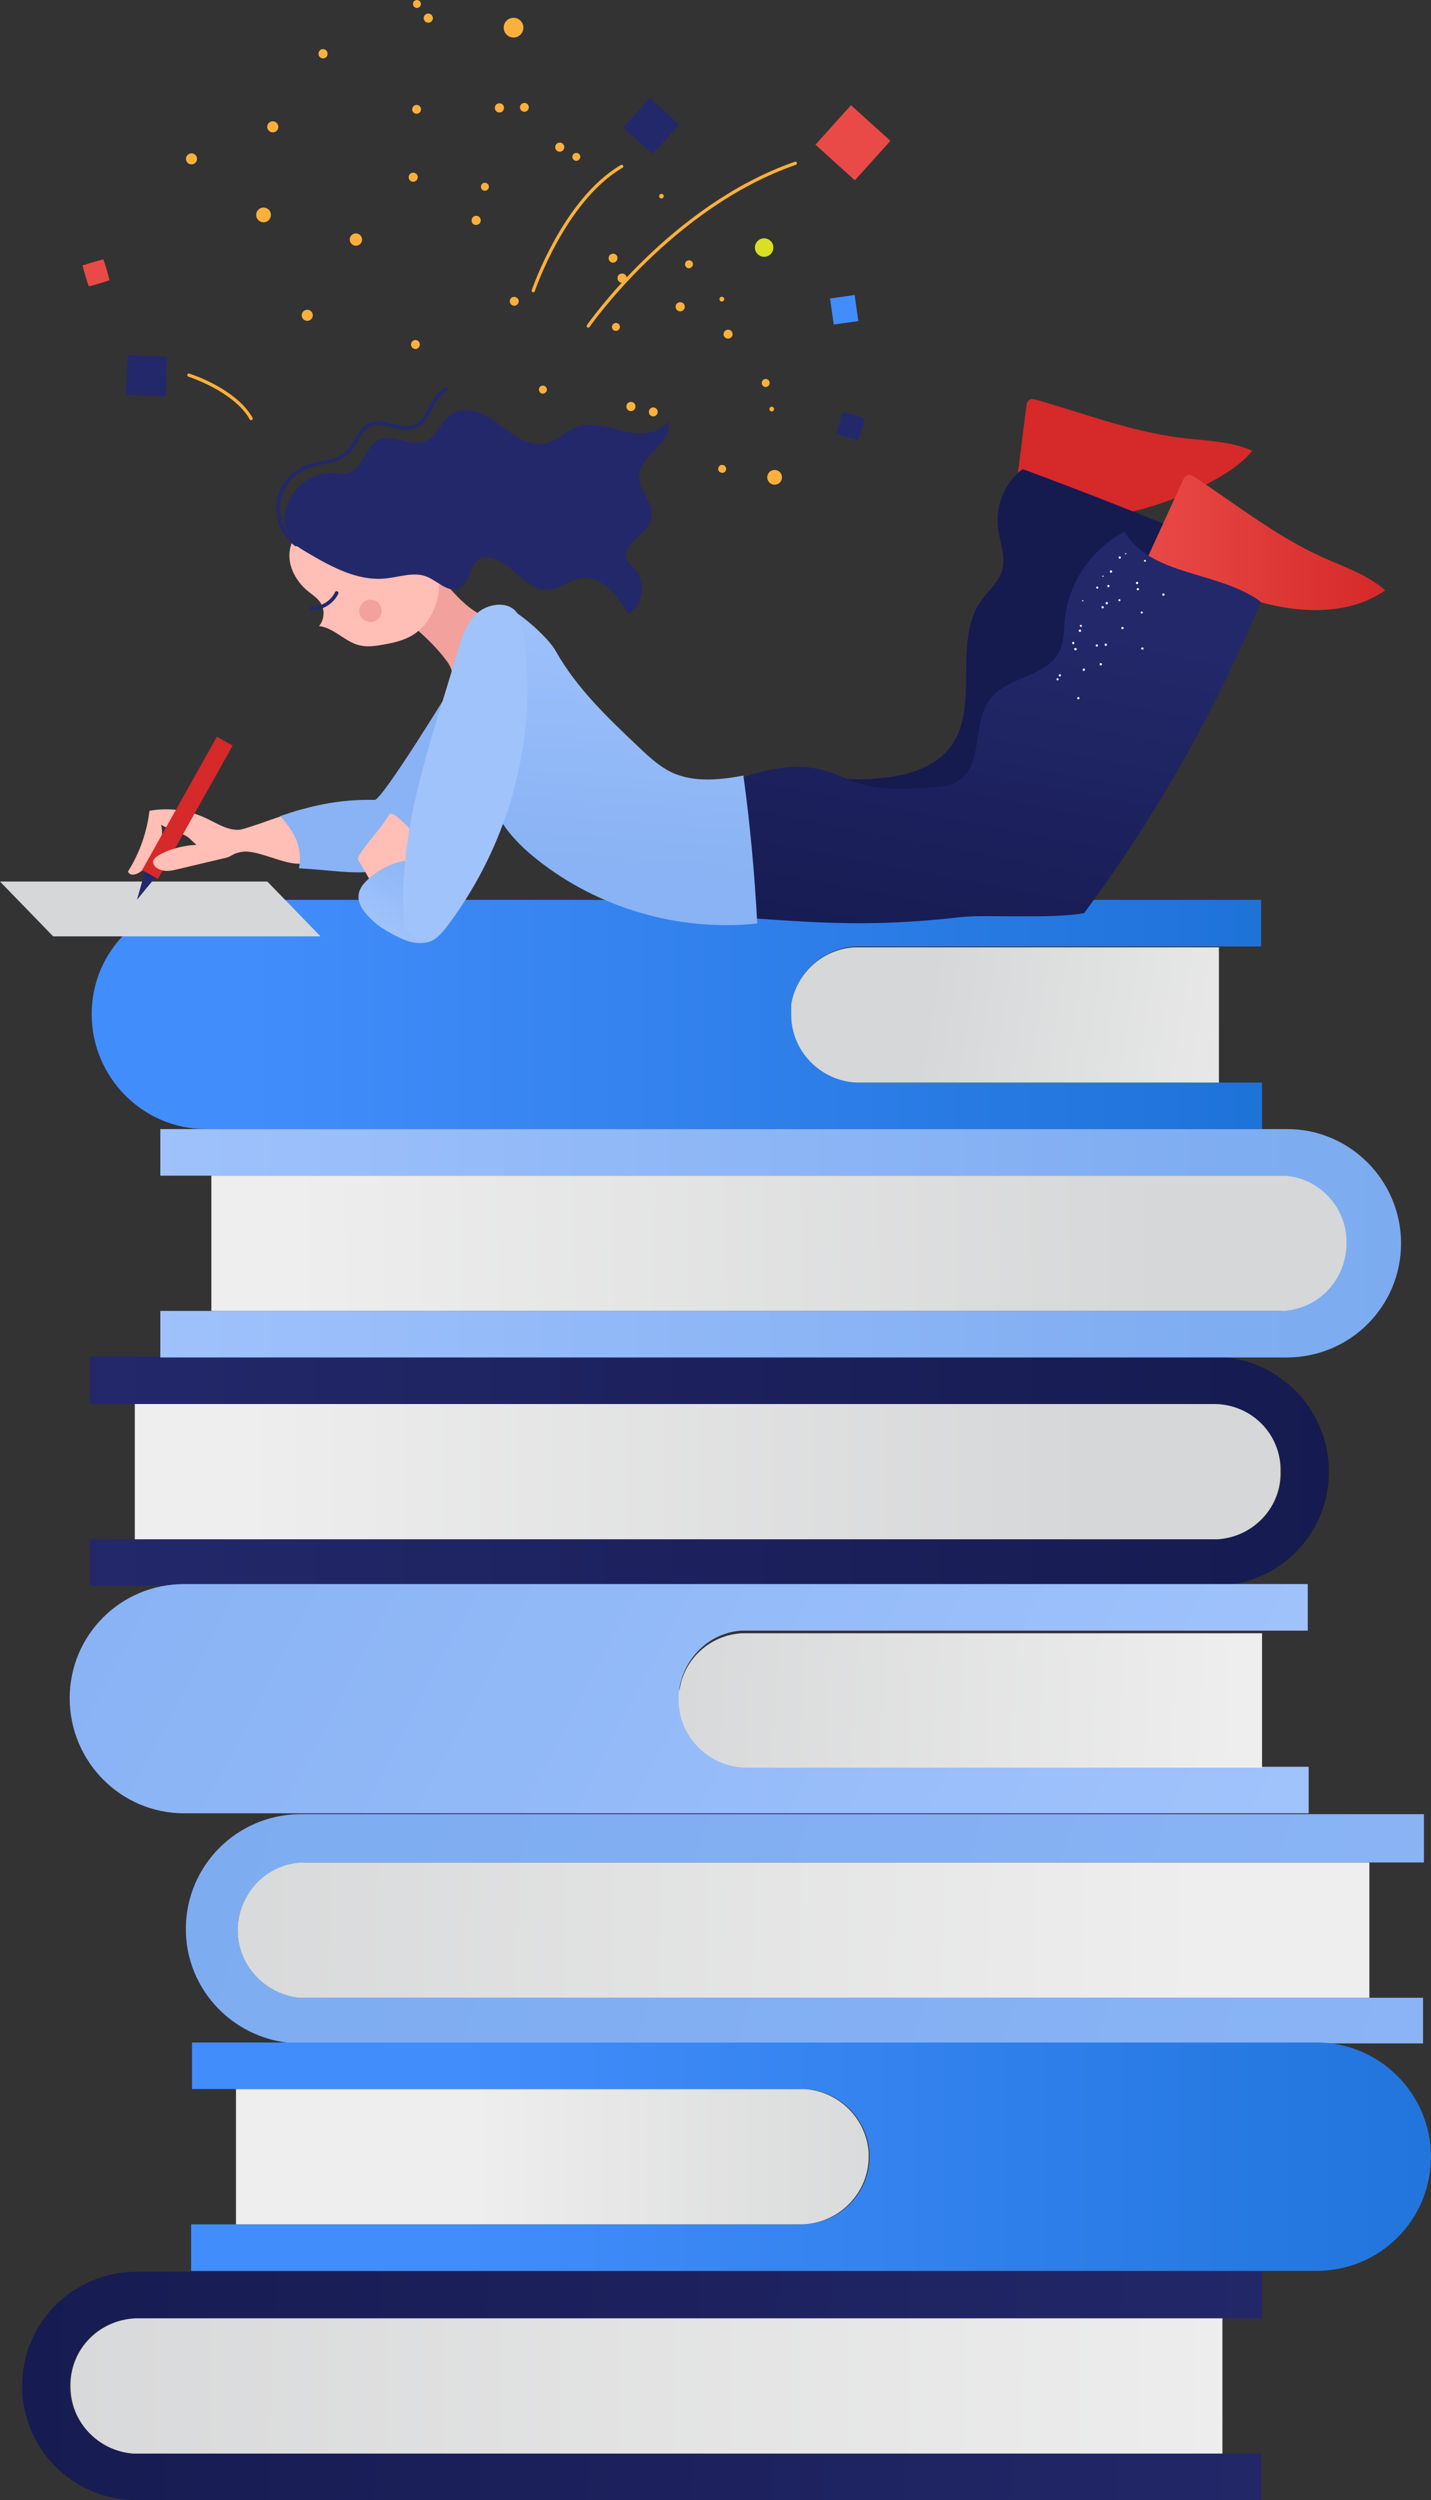 <?xml version="1.0" encoding="UTF-8" standalone="no"?>
<svg
   xmlns:dc="http://purl.org/dc/elements/1.1/"
   xmlns:cc="http://creativecommons.org/ns#"
   xmlns:rdf="http://www.w3.org/1999/02/22-rdf-syntax-ns#"
   xmlns:svg="http://www.w3.org/2000/svg"
   xmlns="http://www.w3.org/2000/svg"
   xmlns:sodipodi="http://sodipodi.sourceforge.net/DTD/sodipodi-0.dtd"
   xmlns:inkscape="http://www.inkscape.org/namespaces/inkscape"
   version="1.1"
   viewBox="0 0 1162 2029.457"
   width="1162"
   height="2029.457"
   x="0px"
   y="0px"
   id="svg1062"
   sodipodi:docname="studyingGirl.svg"
   inkscape:version="1.0.1 (3bc2e813f5, 2020-09-07)">
  <rect x="0" y="0" width="1162" height="2029.457" fill="#333333" stroke="none"/>
  <defs
     id="defs1066" />
  <sodipodi:namedview
     pagecolor="#ffffff"
     bordercolor="#666666"
     borderopacity="1"
     objecttolerance="10"
     gridtolerance="10"
     guidetolerance="10"
     inkscape:pageopacity="0"
     inkscape:pageshadow="2"
     inkscape:window-width="1366"
     inkscape:window-height="705"
     id="namedview1064"
     showgrid="false"
     fit-margin-top="0"
     fit-margin-left="0"
     fit-margin-right="0"
     fit-margin-bottom="0"
     inkscape:zoom="0.35866667"
     inkscape:cx="547"
     inkscape:cy="372.32576"
     inkscape:window-x="-8"
     inkscape:window-y="-8"
     inkscape:window-maximized="1"
     inkscape:current-layer="g994" />
  <!-- ITEM 0 -->
  <g
     transform="matrix(1.312,-0.36,0.36,1.314,37.086,82.619)"
     id="g826">
    <g
       id="g824">
      <path
         id="texture-2_5_-i0"
         fill="#fbb03b"
         d="m 338.21,151.094 c -0.149,0.749 0.35,1.476 1.097,1.623 0.75,0.149 1.476,-0.35 1.623,-1.099 0.149,-0.75 -0.35,-1.476 -1.097,-1.623 v 0 c -0.748,-0.149 -1.479,0.34 -1.623,1.099 z m 30.535,138.813 c -0.653,0.437 -0.825,1.32 -0.388,1.968 v 0 c 0.38,0.607 1.182,0.791 1.787,0.411 0.05,-0.027 0.104,-0.066 0.147,-0.11 0.636,-0.406 0.823,-1.24 0.425,-1.882 -0.442,-0.636 -1.319,-0.822 -1.971,-0.387 z m -10.942,-71.298 c -0.746,0.216 -1.215,0.956 -1.093,1.723 0.166,0.773 0.941,1.267 1.723,1.093 0.773,-0.166 1.267,-0.941 1.093,-1.723 -0.225,-0.742 -0.956,-1.213 -1.723,-1.093 z M 174.229,195.108 c -1.447,0.239 -2.44,1.59 -2.231,3.047 0.153,1.408 1.412,2.426 2.815,2.279 0.05,-0.006 0.095,-0.008 0.139,-0.021 1.447,-0.239 2.44,-1.59 2.231,-3.047 -0.189,-1.433 -1.512,-2.451 -2.954,-2.258 z m 63.616,-9.235 c -1.459,0.244 -2.434,1.621 -2.183,3.076 0.238,1.428 1.573,2.408 3.006,2.198 1.441,-0.191 2.452,-1.511 2.261,-2.954 v 0 c -0.277,-1.463 -1.619,-2.469 -3.084,-2.32 z m 63.729,-9.187 c -1.438,0.199 -2.437,1.514 -2.238,2.952 0.006,0.029 0.012,0.058 0.015,0.087 0.153,1.408 1.412,2.426 2.815,2.279 0.05,-0.006 0.095,-0.008 0.139,-0.021 1.456,-0.265 2.465,-1.606 2.32,-3.082 -0.244,-1.433 -1.598,-2.425 -3.051,-2.215 z M 209.745,62.269 c -0.314,1.424 0.581,2.832 2.014,3.143 1.422,0.317 2.831,-0.584 3.143,-2.014 0.307,-1.396 -0.555,-2.782 -1.94,-3.128 -1.433,-0.309 -2.858,0.576 -3.217,1.999 z m 62.371,15.85 c -0.314,1.424 0.581,2.832 2.014,3.143 1.422,0.317 2.831,-0.584 3.143,-2.014 0.307,-1.396 -0.555,-2.782 -1.94,-3.128 -1.425,-0.314 -2.86,0.575 -3.217,1.999 z M 244.174,304.58 c -1.246,0.779 -1.646,2.409 -0.878,3.671 0.722,1.243 2.313,1.652 3.557,0.932 0.008,-0.003 0.015,-0.008 0.023,-0.014 1.254,-0.644 1.744,-2.179 1.105,-3.435 -0.031,-0.058 -0.061,-0.116 -0.098,-0.185 -0.806,-1.232 -2.406,-1.659 -3.709,-0.969 z m 55.354,-32.874 c -1.237,0.794 -1.66,2.403 -0.973,3.698 0.779,1.246 2.415,1.638 3.671,0.878 1.252,-0.748 1.663,-2.374 0.915,-3.623 -0.008,-0.015 -0.02,-0.035 -0.023,-0.043 -0.722,-1.243 -2.313,-1.652 -3.547,-0.935 -0.025,0.017 -0.036,0.022 -0.043,0.025 z m 55.261,-32.834 c -1.229,0.691 -1.671,2.239 -0.979,3.464 0.02,0.035 0.04,0.075 0.066,0.104 0.697,1.278 2.307,1.741 3.586,1.044 0.043,-0.023 0.077,-0.04 0.116,-0.061 1.263,-0.765 1.666,-2.409 0.906,-3.663 -0.765,-1.263 -2.409,-1.666 -3.663,-0.906 -0.017,0.01 -0.023,0.015 -0.032,0.018 z M 226.904,1.55 c -0.432,1.225 0.197,2.575 1.414,3.033 1.221,0.444 2.581,-0.185 3.033,-1.414 0.454,-1.226 -0.185,-2.581 -1.414,-3.033 v 0 c -1.227,-0.431 -2.576,0.195 -3.033,1.414 z m 12.922,240.05 c -1.185,0.614 -1.681,2.038 -1.136,3.257 0.533,1.15 1.893,1.649 3.042,1.12 0.035,-0.02 0.058,-0.031 0.092,-0.05 1.194,-0.533 1.727,-1.934 1.186,-3.12 -0.008,-0.015 -0.014,-0.025 -0.023,-0.043 -0.578,-1.146 -1.956,-1.66 -3.161,-1.164 z m 51.877,-24.392 c -1.163,0.57 -1.64,1.973 -1.082,3.131 0.533,1.15 1.893,1.649 3.042,1.12 0.035,-0.02 0.058,-0.031 0.092,-0.05 1.194,-0.533 1.727,-1.934 1.196,-3.125 -0.008,-0.015 -0.014,-0.025 -0.023,-0.043 -0.621,-1.147 -2.046,-1.613 -3.225,-1.033 z m 52.017,-24.553 c -1.194,0.533 -1.727,1.934 -1.196,3.125 0.008,0.015 0.014,0.025 0.023,0.043 0.481,1.136 1.799,1.66 2.935,1.179 0.072,-0.027 0.139,-0.064 0.205,-0.101 1.194,-0.533 1.727,-1.934 1.196,-3.125 -0.008,-0.015 -0.014,-0.025 -0.023,-0.043 -0.596,-1.129 -1.978,-1.61 -3.14,-1.078 z M 239.276,115.703 c -1.304,0.106 -2.29,1.231 -2.21,2.538 0.06,1.298 1.15,2.299 2.446,2.241 1.306,-0.086 2.331,-1.167 2.334,-2.475 -0.085,-1.336 -1.227,-2.354 -2.57,-2.304 z m 57.396,-2.692 c -1.255,0.017 -2.268,1.045 -2.253,2.301 0.002,0.043 0.006,0.092 0,0.139 0.06,1.298 1.149,2.299 2.446,2.241 1.306,-0.086 2.331,-1.167 2.334,-2.475 -0.094,-1.299 -1.216,-2.284 -2.527,-2.206 z m 33.104,203.051 c -0.855,0.903 -0.817,2.319 0.077,3.179 0.038,0.032 0.069,0.072 0.104,0.095 0.937,0.9 2.437,0.873 3.344,-0.068 0.02,-0.021 0.043,-0.043 0.054,-0.06 0.835,-1.001 0.74,-2.483 -0.222,-3.369 -0.944,-0.875 -2.42,-0.806 -3.294,0.139 -0.018,0.026 -0.034,0.058 -0.063,0.084 z m 38.633,-42.546 c -0.878,0.979 -0.826,2.486 0.132,3.398 1.004,0.866 2.527,0.762 3.39,-0.245 0.829,-0.952 0.769,-2.39 -0.132,-3.278 -0.918,-0.903 -2.403,-0.892 -3.303,0.025 -0.028,0.025 -0.064,0.063 -0.087,0.1 z M 167.078,13.352 c -1.507,0.15 -2.637,1.447 -2.566,2.967 0.087,1.508 1.367,2.668 2.872,2.593 1.517,-0.133 2.656,-1.449 2.566,-2.967 -0.086,-1.507 -1.367,-2.668 -2.872,-2.593 z m 66.21,-3.8 c -1.513,0.08 -2.668,1.367 -2.593,2.872 0.075,1.505 1.367,2.668 2.872,2.593 1.513,-0.08 2.668,-1.367 2.593,-2.872 -0.078,-1.512 -1.368,-2.668 -2.872,-2.593 z m 53.528,255.968 c -0.987,1.179 -0.884,2.917 0.242,3.966 1.174,0.979 2.926,0.815 3.899,-0.365 0.944,-1.136 0.823,-2.809 -0.261,-3.802 -1.141,-0.979 -2.849,-0.895 -3.88,0.201 z m 44.08,-49.515 c -0.976,1.142 -0.892,2.846 0.202,3.878 1.128,1.014 2.863,0.924 3.878,-0.205 1.015,-1.129 0.924,-2.863 -0.202,-3.878 -1.134,-0.986 -2.857,-0.893 -3.878,0.205 z M 227.884,133.57 c -1.32,0.719 -1.868,2.334 -1.278,3.713 0.703,1.329 2.337,1.855 3.683,1.186 1.352,-0.618 1.953,-2.216 1.329,-3.576 -0.008,-0.015 -0.02,-0.035 -0.027,-0.05 -0.663,-1.378 -2.318,-1.946 -3.707,-1.273 0.007,-0.006 0,0 0,0 z m 59.745,-28.904 c -1.378,0.674 -1.945,2.331 -1.283,3.703 0,0 0,0 0.003,0.008 0.647,1.327 2.261,1.876 3.582,1.219 v 0 c 1.355,-0.653 1.93,-2.279 1.281,-3.628 -0.623,-1.347 -2.229,-1.92 -3.583,-1.302 z m -89.106,-5.838 c -1.356,0.632 -1.943,2.255 -1.306,3.619 0.636,1.366 2.255,1.943 3.619,1.308 1.32,-0.624 1.92,-2.178 1.349,-3.522 -0.634,-1.402 -2.266,-2.026 -3.662,-1.405 z m 60.604,-26.285 c -1.391,0.628 -2.015,2.261 -1.395,3.655 0.622,1.341 2.193,1.967 3.566,1.433 1.389,-0.651 2.037,-2.261 1.49,-3.684 -0.655,-1.375 -2.266,-1.979 -3.661,-1.404 z m 42.885,117.768 c -1.03,1.117 -0.981,2.86 0.116,3.914 1.082,1.028 2.794,0.995 3.821,-0.086 1.065,-1.015 1.109,-2.702 0.092,-3.767 -0.027,-0.029 -0.052,-0.058 -0.089,-0.083 -1.056,-1.085 -2.796,-1.103 -3.876,-0.035 -0.023,0.013 -0.042,0.034 -0.064,0.057 z" />
      <g
         id="g808">
        <path
           fill="#fbb03b"
           d="m 250.889,186.412 c -0.185,0 -0.373,-0.052 -0.537,-0.164 -0.443,-0.297 -0.561,-0.898 -0.262,-1.341 0.319,-0.475 32.366,-47.622 71.061,-57.868 0.514,-0.135 1.045,0.17 1.18,0.685 0.135,0.516 -0.17,1.045 -0.685,1.18 -37.999,10.06 -69.637,56.608 -69.952,57.076 -0.189,0.284 -0.494,0.432 -0.805,0.432 z"
           id="path806" />
      </g>
      <g
         id="g812">
        <path
           fill="#fbb03b"
           d="m 276.973,215.39 c -0.276,0 -0.549,-0.118 -0.74,-0.344 -0.344,-0.408 -0.291,-1.016 0.118,-1.36 0.662,-0.558 67.251,-55.907 145.447,-61.079 0.535,-0.012 0.995,0.368 1.028,0.9 0.037,0.533 -0.368,0.993 -0.9,1.028 -77.552,5.127 -143.672,60.074 -144.332,60.628 -0.183,0.153 -0.403,0.227 -0.621,0.227 z"
           id="path810" />
      </g>
      <g
         id="g816">
        <path
           fill="#fbb03b"
           d="m 68.329,215.39 c -0.432,0 -0.826,-0.291 -0.935,-0.732 -4.636,-18.537 -28.326,-34.04 -28.566,-34.195 -0.448,-0.29 -0.576,-0.887 -0.286,-1.335 0.288,-0.448 0.885,-0.576 1.335,-0.285 1.001,0.647 24.567,16.068 29.389,35.351 0.129,0.518 -0.185,1.041 -0.703,1.171 -0.076,0.017 -0.156,0.025 -0.234,0.025 z"
           id="path814" />
      </g>
      <rect
         x="332.776"
         y="97.571"
         transform="matrix(-0.842,0.539,-0.539,-0.842,693.868,15.783)"
         fill="#23286b"
         width="23.697"
         height="23.697"
         id="rect818" />
      <rect
         x="3.049"
         y="161.454"
         transform="matrix(-0.952,-0.305,0.305,-0.952,-23.751,342.899)"
         fill="#23286b"
         width="23.7"
         height="23.7"
         id="rect820" />
      <rect
         x="442.265"
         y="135.032"
         transform="matrix(-0.842,0.539,-0.539,-0.842,925.287,30.975)"
         fill="#e94a47"
         width="31.692"
         height="31.692"
         id="rect822" />
    </g>
  </g>
  <!-- ITEM 1 -->
  <g
     transform="matrix(4.868,0,0,4.865,18,730.457)"
     id="g923">
    <g
       id="g921">
      <g
         id="books-i1">
        <linearGradient
           id="_3_1_-i1"
           gradientUnits="userSpaceOnUse"
           x1="635.756"
           y1="4626.077"
           x2="12260.991"
           y2="4626.077"
           gradientTransform="matrix(0.018,0,0,0.018,0,13.084)">
          <stop
             offset="0"
             style="stop-color:#23286B"
             id="stop828" />
          <stop
             offset="1"
             style="stop-color:#151A4F"
             id="stop830" />
        </linearGradient>
        <path
           id="_3-i1"
           fill="url(#_3_1_-i1)"
           d="m 217.973,95.399 c 0,10.551 -8.513,19.05 -19.082,19.05 -0.147,0 -0.147,0 -0.294,0 v 0 H 11.302 v -7.767 h 187.883 v 0 c 6.312,-0.293 11.155,-5.569 10.862,-11.723 -0.294,-6.008 -5.284,-10.844 -11.302,-10.844 -0.147,0 -0.294,0 -0.44,0 H 11.302 v -7.913 h 187.442 v 0 h 0.147 c 10.569,0.147 19.082,8.646 19.082,19.197 z"
           style="fill:url(#_3_1_-i1)" />
        <linearGradient
           id="_7_1_-i1"
           gradientUnits="userSpaceOnUse"
           x1="12603.617"
           y1="13412.521"
           x2="-1115.482"
           y2="12971.162"
           gradientTransform="matrix(0.018,0,0,0.018,0,13.084)">
          <stop
             offset="0"
             style="stop-color:#23286B"
             id="stop834" />
          <stop
             offset="1"
             style="stop-color:#151A4F"
             id="stop836" />
        </linearGradient>
        <path
           id="_7-i1"
           fill="url(#_7_1_-i1)"
           d="m 7.926,247.95 c 0,6.008 4.844,10.991 10.862,11.284 v 0 H 206.671 V 267 H 19.229 v 0 H 19.082 C 8.513,267 0,258.501 0,247.95 0,237.399 8.513,228.9 19.082,228.9 v 0 h 187.736 v 7.767 H 19.816 c -0.147,0 -0.294,0 -0.44,0 -6.312,-0.148 -11.45,4.981 -11.45,11.283 z"
           style="fill:url(#_7_1_-i1)" />
        <linearGradient
           id="_5_1_-i1"
           gradientUnits="userSpaceOnUse"
           x1="30562.211"
           y1="16081.688"
           x2="-5064.969"
           y2="4873.137"
           gradientTransform="matrix(0.018,0,0,0.018,0,13.084)">
          <stop
             offset="0"
             style="stop-color:#A1C3FC"
             id="stop840" />
          <stop
             offset="0.696"
             style="stop-color:#81AEF2"
             id="stop842" />
          <stop
             offset="1"
             style="stop-color:#78A9EF"
             id="stop844" />
        </linearGradient>
        <path
           id="_5-i1"
           fill="url(#_5_1_-i1)"
           d="m 35.962,171.894 c 0,6.008 4.844,10.991 10.862,11.284 v 0 h 186.855 v 7.62 H 46.237 v 0 c -10.568,-0.147 -19.082,-8.793 -18.935,-19.344 0.147,-10.405 8.513,-18.757 18.935,-18.904 v 0 h 187.589 v 8.06 H 47.851 c -0.147,0 -0.294,0 -0.44,0 -6.312,0 -11.449,4.983 -11.449,11.284 z"
           style="fill:url(#_5_1_-i1)" />
        <linearGradient
           id="_4_1_-i1"
           gradientUnits="userSpaceOnUse"
           x1="11059.202"
           y1="9050.217"
           x2="-6681.618"
           y2="-182.248"
           gradientTransform="matrix(0.018,0,0,0.018,0,13.084)">
          <stop
             offset="0"
             style="stop-color:#A1C3FC"
             id="stop848" />
          <stop
             offset="0.696"
             style="stop-color:#81AEF2"
             id="stop850" />
          <stop
             offset="1"
             style="stop-color:#78A9EF"
             id="stop852" />
        </linearGradient>
        <path
           id="_4-i1"
           fill="url(#_4_1_-i1)"
           d="m 109.647,132.621 c 0,0.293 0,0.586 0,0.733 0,6.008 4.844,10.991 10.862,11.284 v 0 h 0.44 v 0 0 h 93.648 v 7.767 H 27.008 c -10.568,0 -19.082,-8.646 -19.082,-19.197 0,-10.551 8.513,-19.05 19.082,-19.05 H 214.45 v 7.767 h -93.207 c -0.147,0 -0.294,0 -0.44,0 -0.294,0 -0.44,0 -0.734,0 -5.284,0.293 -9.541,4.396 -10.422,9.525 0,0.585 0,0.878 0,1.171 z"
           style="fill:url(#_4_1_-i1)" />
        <linearGradient
           id="_1_1_-i1"
           gradientUnits="userSpaceOnUse"
           x1="652.268"
           y1="339.712"
           x2="11633.494"
           y2="339.712"
           gradientTransform="matrix(0.018,0,0,0.018,0,13.084)">
          <stop
             offset="0.129"
             style="stop-color:#428DFC"
             id="stop856" />
          <stop
             offset="0.999"
             style="stop-color:#1D72D8"
             id="stop858" />
        </linearGradient>
        <path
           id="_1-i1"
           fill="url(#_1_1_-i1)"
           d="m 128.435,18.025 c 0,0.44 0,0.733 0,1.172 0,6.008 4.844,10.991 10.862,11.284 v 0 h 67.52 v 7.767 H 30.678 C 20.11,38.248 11.596,29.602 11.596,19.051 11.596,8.5 20.109,0.147 30.678,0 h 175.993 v 7.767 h -66.64 c -0.147,0 -0.294,0 -0.44,0 -0.146,0 -0.44,0 -0.587,0 -5.284,0.293 -9.834,4.25 -10.568,9.525 -0.001,0.293 -0.001,0.586 -0.001,0.733 z"
           style="fill:url(#_1_1_-i1)" />
        <linearGradient
           id="_6_1_-i1"
           gradientUnits="userSpaceOnUse"
           x1="2539.114"
           y1="11059.738"
           x2="14172.603"
           y2="11059.738"
           gradientTransform="matrix(0.018,0,0,0.018,0,13.084)">
          <stop
             offset="0.129"
             style="stop-color:#428DFC"
             id="stop862" />
          <stop
             offset="0.999"
             style="stop-color:#1D72D8"
             id="stop864" />
        </linearGradient>
        <path
           id="_6-i1"
           fill="url(#_6_1_-i1)"
           d="m 235,209.702 c 0,10.551 -8.513,19.05 -19.082,19.05 0,0 -0.147,0 -0.294,0 v 0 H 28.182 v -7.767 H 130.49 v 0 c 6.018,-0.293 10.862,-5.276 10.862,-11.284 0,-0.293 0,-0.586 0,-0.733 -0.44,-5.569 -4.844,-10.111 -10.568,-10.551 -0.294,0 -0.44,0 -0.734,0 -0.147,0 -0.294,0 -0.44,0 H 28.329 v -7.767 h 187.442 v 0 c 0,0 0.147,0 0.294,0 10.275,0.002 18.935,8.501 18.935,19.052 z"
           style="fill:url(#_6_1_-i1)" />
        <linearGradient
           id="_2_1_-i1"
           gradientUnits="userSpaceOnUse"
           x1="673.34"
           y1="2486.966"
           x2="14663.33"
           y2="2486.966"
           gradientTransform="matrix(0.018,0,0,0.018,0,13.084)">
          <stop
             offset="0"
             style="stop-color:#A1C3FC"
             id="stop868" />
          <stop
             offset="0.696"
             style="stop-color:#81AEF2"
             id="stop870" />
          <stop
             offset="0.753"
             style="stop-color:#7FADF1"
             id="stop872" />
          <stop
             offset="1"
             style="stop-color:#78A9EF"
             id="stop874" />
        </linearGradient>
        <path
           id="_2-i1"
           fill="url(#_2_1_-i1)"
           d="m 230.009,57.298 c 0,10.551 -8.513,19.05 -19.082,19.05 h -0.294 v 0 H 23.045 V 68.581 H 209.9 v 0 c 6.312,-0.293 11.155,-5.569 10.862,-11.723 -0.294,-6.008 -5.284,-10.844 -11.302,-10.844 -0.147,0 -0.294,0 -0.44,0 H 23.045 v -7.767 h 187.442 v 0 h 0.294 c 10.568,-0.146 19.228,8.5 19.228,19.051 z"
           style="fill:url(#_2_1_-i1)" />
        <linearGradient
           id="_6-2_1_-i1"
           gradientUnits="userSpaceOnUse"
           x1="3648.763"
           y1="11059.738"
           x2="9585.231"
           y2="11059.738"
           gradientTransform="matrix(0.018,0,0,0.018,0,13.084)">
          <stop
             offset="0.09"
             style="stop-color:#EEEEEE"
             id="stop878" />
          <stop
             offset="0.818"
             style="stop-color:#D6D7D8"
             id="stop880" />
        </linearGradient>
        <path
           id="_6-2-i1"
           fill="url(#_6-2_1_-i1)"
           d="m 141.206,209.702 c 0,6.008 -4.844,10.991 -10.862,11.284 v 0 H 35.668 v -22.568 h 94.969 c 5.578,0.44 10.128,4.836 10.568,10.551 10e-4,0.147 10e-4,0.44 10e-4,0.733 z"
           style="fill:url(#_6-2_1_-i1)" />
        <linearGradient
           id="_2-2_1_-i1"
           gradientUnits="userSpaceOnUse"
           x1="1467.644"
           y1="2572.316"
           x2="12604.485"
           y2="2394.413"
           gradientTransform="matrix(0.018,0,0,0.018,0,13.084)">
          <stop
             offset="0.09"
             style="stop-color:#EEEEEE"
             id="stop884" />
          <stop
             offset="0.818"
             style="stop-color:#D6D7D8"
             id="stop886" />
        </linearGradient>
        <path
           id="_2-2-i1"
           fill="url(#_2-2_1_-i1)"
           d="m 220.909,57.298 c 0.147,-6.008 -4.697,-11.137 -10.715,-11.284 -0.147,0 -0.294,0 -0.44,0 H 31.558 v 22.568 h 178.488 v 0 0 h 0.44 v 0 c 6.019,-0.44 10.423,-5.422 10.423,-11.284 z"
           style="fill:url(#_2-2_1_-i1)" />
        <linearGradient
           id="_3-2_1_-i1"
           gradientUnits="userSpaceOnUse"
           x1="1056.839"
           y1="4630.196"
           x2="11807.074"
           y2="4630.196"
           gradientTransform="matrix(0.018,0,0,0.018,0,13.084)">
          <stop
             offset="0.09"
             style="stop-color:#EEEEEE"
             id="stop890" />
          <stop
             offset="0.818"
             style="stop-color:#D6D7D8"
             id="stop892" />
        </linearGradient>
        <path
           id="_3-2-i1"
           fill="url(#_3-2_1_-i1)"
           d="m 209.9,95.399 c 0.147,-6.155 -4.697,-11.137 -10.862,-11.284 -0.147,0 -0.294,0 -0.44,0 H 18.788 v 22.567 h 180.25 v 0 0 h 0.44 v 0 c 6.019,-0.439 10.569,-5.421 10.422,-11.283 z"
           style="fill:url(#_3-2_1_-i1)" />
        <linearGradient
           id="_4-2_1_-i1"
           gradientUnits="userSpaceOnUse"
           x1="11983.044"
           y1="6913.705"
           x2="4227.27"
           y2="6522.366"
           gradientTransform="matrix(0.018,0,0,0.018,0,13.084)">
          <stop
             offset="0.09"
             style="stop-color:#EEEEEE"
             id="stop896" />
          <stop
             offset="0.818"
             style="stop-color:#D6D7D8"
             id="stop898" />
        </linearGradient>
        <path
           id="_4-2-i1"
           fill="url(#_4-2_1_-i1)"
           d="m 206.818,122.216 v 22.567 h -86.455 v 0 c -6.018,-0.293 -10.862,-5.276 -10.862,-11.284 0,-0.293 0,-0.586 0,-0.733 0,-0.293 0,-0.586 0.147,-0.879 0.734,-5.276 5.137,-9.232 10.422,-9.525 h 86.749 v -0.146 z"
           style="fill:url(#_4-2_1_-i1)" />
        <linearGradient
           id="_7-2_1_-i1"
           gradientUnits="userSpaceOnUse"
           x1="13206.946"
           y1="13225.982"
           x2="-3729.616"
           y2="13190.404"
           gradientTransform="matrix(0.018,0,0,0.018,0,13.084)">
          <stop
             offset="0.09"
             style="stop-color:#EEEEEE"
             id="stop902" />
          <stop
             offset="0.818"
             style="stop-color:#D6D7D8"
             id="stop904" />
        </linearGradient>
        <path
           id="_7-2-i1"
           fill="url(#_7-2_1_-i1)"
           d="M 200.212,236.666 H 19.375 c -0.147,0 -0.294,0 -0.44,0 -6.312,0.293 -11.156,5.422 -10.862,11.723 0.147,5.715 4.697,10.405 10.422,10.844 v 0 h 0.44 v 0 0 h 181.277 z"
           style="fill:url(#_7-2_1_-i1)" />
        <linearGradient
           id="_1-2_1_-i1"
           gradientUnits="userSpaceOnUse"
           x1="12550.723"
           y1="831.995"
           x2="7464.112"
           y2="13.868"
           gradientTransform="matrix(0.018,0,0,0.018,0,13.084)">
          <stop
             offset="0.09"
             style="stop-color:#EEEEEE"
             id="stop908" />
          <stop
             offset="0.818"
             style="stop-color:#D6D7D8"
             id="stop910" />
        </linearGradient>
        <path
           id="_1-2-i1"
           fill="url(#_1-2_1_-i1)"
           d="M 199.625,7.913 V 30.48 H 139.15 v 0 c -6.018,-0.293 -10.862,-5.276 -10.862,-11.284 0,-0.44 0,-0.733 0,-1.172 0,-0.147 0,-0.44 0,-0.586 0.881,-5.276 5.284,-9.232 10.568,-9.525 z"
           style="fill:url(#_1-2_1_-i1)" />
        <linearGradient
           id="_5-2_1_-i1"
           gradientUnits="userSpaceOnUse"
           x1="12174.638"
           y1="9003.398"
           x2="-1630.779"
           y2="8789.917"
           gradientTransform="matrix(0.018,0,0,0.018,0,13.084)">
          <stop
             offset="0.09"
             style="stop-color:#EEEEEE"
             id="stop914" />
          <stop
             offset="0.818"
             style="stop-color:#D6D7D8"
             id="stop916" />
        </linearGradient>
        <path
           id="_5-2-i1"
           fill="url(#_5-2_1_-i1)"
           d="M 224.872,160.61 H 47.117 c -0.147,0 -0.294,0 -0.44,0 -6.312,0.293 -11.009,5.715 -10.715,11.87 0.294,5.569 4.697,10.111 10.275,10.698 v 0 h 0.44 v 0 0 H 224.725 V 160.61 Z"
           style="fill:url(#_5-2_1_-i1)" />
      </g>
    </g>
  </g>
  <!-- ITEM 2 -->
  <g
     transform="matrix(2.812,0,0,2.819,0,314.457)"
     id="g994">
    <g
       id="g992">
      <polygon
         fill="#d6d7d8"
         points="0,142.294 77.203,142.294 92.55,158.071 15.348,158.071 "
         id="polygon925" />
      <path
         fill="#d62929"
         d="m 296.344,5.678 c -1.161,9.181 -2.321,18.362 -3.482,27.543 1.25,-1.253 3.196,-1.425 4.967,-1.474 11.301,-0.322 11.497,5.995 22.763,5.061 11.266,-0.935 34.126,-9.616 41.011,-18.562 -6.327,-2.808 -13.471,-2.87 -20.346,-3.704 -14.374,-1.743 -28.041,-6.993 -41.963,-10.966 -0.638,-0.183 -1.355,-0.354 -1.939,-0.042 -0.725,0.389 -0.908,1.328 -1.011,2.144 z"
         id="path927" />
      <path
         fill="#151a4f"
         d="m 295.319,23.525 c -5.043,3.813 -7.864,10.362 -7.164,16.638 0.477,4.273 2.444,8.601 1.177,12.71 -1.029,3.339 -3.962,5.678 -5.989,8.527 -8.586,12.072 0.068,31.051 -9.228,42.587 -4.33,5.374 -11.521,7.55 -18.383,8.378 -6.73,0.813 -13.582,0.606 -20.251,-0.609 2.512,11.305 3.22,23.008 2.087,34.535 22.568,0.085 45.409,-1.653 66.84,-8.71 1.356,-0.446 2.739,-0.934 3.82,-1.863 1.928,-1.658 2.51,-4.35 3.014,-6.839 6.125,-30.289 16.859,-59.647 31.721,-86.754 -15.764,-6.495 -31.649,-12.697 -47.644,-18.6 z"
         id="path929" />
      <linearGradient
         id="SVGID_1_-i2"
         gradientUnits="userSpaceOnUse"
         x1="2445.601"
         y1="1239.232"
         x2="2796"
         y2="1239.232"
         gradientTransform="matrix(0.2,0,0,0.2,-159.2,-203.2)">
        <stop
           offset="0"
           style="stop-color:#E94A47"
           id="stop931" />
        <stop
           offset="1"
           style="stop-color:#D62929"
           id="stop933" />
      </linearGradient>
      <path
         fill="url(#SVGID_1_-i2)"
         d="m 341.516,26.93 c -3.866,8.412 -7.731,16.824 -11.596,25.235 1.569,-0.822 3.478,-0.404 5.183,0.079 10.877,3.072 21.215,7.954 32.243,10.431 11.028,2.478 23.397,2.237 32.654,-4.238 -5.192,-4.571 -11.99,-6.767 -18.298,-9.619 -13.189,-5.962 -24.651,-15.059 -36.738,-23.012 -0.555,-0.365 -1.185,-0.743 -1.837,-0.62 -0.811,0.156 -1.267,0.996 -1.611,1.744 z"
         id="path936"
         style="fill:url(#SVGID_1_-i2)" />
      <path
         fill="#23286b"
         d="m 42.251,137.962 -2.685,9.565 c 0,0 6.392,-7.78 6.264,-7.589 -0.128,0.192 -3.579,-1.976 -3.579,-1.976 z"
         id="path938" />
      <linearGradient
         id="SVGID_2_-i2"
         gradientUnits="userSpaceOnUse"
         x1="2242.479"
         y1="1333.822"
         x2="2133.374"
         y2="1905.127"
         gradientTransform="matrix(0.2,0,0,0.2,-159.2,-203.2)">
        <stop
           offset="0"
           style="stop-color:#23286B"
           id="stop940" />
        <stop
           offset="1"
           style="stop-color:#151A4F"
           id="stop942" />
      </linearGradient>
      <path
         fill="url(#SVGID_2_-i2)"
         d="m 305.829,76.141 c 1.481,-2.892 1.352,-6.297 1.686,-9.526 1.086,-10.496 7.785,-20.248 17.206,-25.046 7.706,12.88 27.25,11.254 39.356,20.149 -13.265,31.819 -30.443,62.011 -51.027,89.684 -9.821,1.721 -28.395,0.331 -35.244,1.102 -29.706,3.349 -44.74,1.321 -74.574,-0.602 6.043,-10.884 6.667,-24.598 1.637,-35.982 10.896,-4.415 22.898,-8.892 34.116,-5.369 2.848,0.894 5.519,2.279 8.35,3.222 6.879,2.291 14.329,1.868 21.567,1.421 2.634,-0.163 5.381,-0.361 7.645,-1.712 7.54,-4.501 4.025,-16.863 9.39,-23.807 4.989,-6.459 16.174,-6.274 19.892,-13.534 z"
         id="path945"
         style="fill:url(#SVGID_2_-i2)" />
      <path
         fill="#ffbeb6"
         d="m 107.608,130.267 c -3.503,1.773 -7.114,3.336 -10.806,4.677 -3.503,1.272 -7.161,2.354 -10.886,2.215 -4.281,-0.16 -9.659,-3.007 -14.199,-3.47 -3.441,-0.35 -6.206,2.008 -7.607,1.786 -4.403,-0.93 -6.606,-2.971 -9.332,-5.548 -1.784,-1.686 -5.962,-2.463 -8.246,-4.017 1.132,4.628 -1.543,8.508 -4.517,12.233 -1.31,1.64 -4.159,3.183 -5.071,1.293 3.336,-5.285 5.479,-11.316 6.219,-17.518 5.453,-0.988 11.208,-0.247 16.231,2.088 3.124,1.451 6.195,3.555 9.637,3.377 2.128,-0.11 15.981,-5.515 18.092,-5.816 13.022,-1.855 6.276,1.332 14.263,-1.547 9.275,1.611 8.735,5.375 6.222,10.247 z"
         id="path947" />
      <g
         id="g951">
        <polygon
           fill="#d62929"
           points="62.635,100.597 67.188,103.147 45.601,141.524 41.048,138.974 "
           id="polygon949" />
      </g>
      <path
         fill="#ffbeb6"
         d="m 69.23,131.29 c -0.821,-0.717 -3.401,-1.524 -4.48,-1.363 -3.834,0.574 -5.559,1.683 -9.04,1.872 -4.236,0.23 -11.544,2.694 -11.494,4.836 0.034,1.389 1.637,2.289 3.011,2.518 1.373,0.229 2.771,-0.096 4.125,-0.418 4.995,-1.19 9.042,-2.134 14.037,-3.324 0.978,-0.233 2.802,-1.334 3.515,-2.041 0.715,-0.706 1.082,-1.42 0.326,-2.08 z"
         id="path953" />
      <path
         fill="#89b3f4"
         d="m 134.052,80.103 c -3.927,6.731 -23.725,38.73 -25.844,38.683 -10.809,-0.246 -18.913,1.855 -27.284,4.641 4.161,4.728 6.543,8.858 5.419,15.049 15.212,0.859 19.377,3.14 36.438,-2.675 3.667,-16.439 18.944,-38.61 18.63,-55.449 -0.021,-1.144 -0.1,-2.406 -0.899,-3.225 -1.93,-1.98 -5.071,0.591 -6.46,2.976 z"
         id="path955" />
      <path
         fill="#f2a19c"
         d="m 130.772,86.88 c 1.142,-1.639 -0.305,-6.076 -1.481,-7.693 -4.471,-6.148 -9.264,-9.624 -14.871,-14.764 3.817,-1.758 6.969,-10.976 8.36,-14.934 4.875,5.327 11.26,15.034 18.283,16.742 -2.597,7.257 -6.06,14.204 -10.291,20.649 z"
         id="path957" />
      <path
         fill="#ffbeb6"
         d="m 109.198,34.827 c -3.226,-0.199 -6.452,-0.398 -9.677,-0.597 -1.546,-0.096 -3.143,-0.184 -4.596,0.348 -1.023,0.375 -1.913,1.035 -2.785,1.687 -3.488,2.605 -7.2,5.535 -8.281,9.746 -1.19,4.641 1.318,9.612 5.032,12.645 1.291,1.054 2.756,1.967 3.666,3.362 1.312,2.014 1.127,4.878 -0.433,6.708 4.292,0.494 7.417,4.474 11.606,5.526 2.278,0.572 4.678,0.227 6.99,-0.188 2.793,-0.501 5.618,-1.121 8.082,-2.525 4.678,-2.666 7.471,-7.969 7.954,-13.321 0.484,-5.353 -1.109,-10.724 -3.58,-15.501 -1.043,-2.014 -2.286,-3.997 -4.112,-5.346 -2.771,-2.044 -6.425,-2.331 -9.866,-2.544 z"
         id="path959" />
      <path
         fill="#23286b"
         d="m 123.271,54.514 c -3.734,-1.511 -7.907,0.104 -11.915,0.509 -8.22,0.83 -15.973,-3.516 -23.086,-7.713 -1.724,-1.017 -3.501,-2.083 -4.642,-3.725 -0.911,-1.31 -1.345,-2.903 -1.478,-4.492 -0.609,-7.307 5.935,-14.404 13.283,-14.407 1.972,-0.001 4.038,0.419 5.854,-0.346 3.813,-1.607 4.292,-7.345 7.999,-9.18 4.102,-2.031 9.209,2.036 13.461,0.338 3.438,-1.374 4.576,-5.811 7.672,-7.842 4.152,-2.723 9.675,-0.069 13.632,2.929 3.958,2.997 8.42,6.589 13.286,5.588 3.532,-0.726 6.17,-3.746 9.594,-4.879 4.35,-1.439 9.006,0.38 13.467,1.426 4.46,1.046 10.065,0.86 12.486,-3.021 2.155,5.831 -8.031,9.504 -8.361,15.71 -0.231,4.349 4.617,8.052 3.624,12.294 -1.117,4.764 -9.058,7.479 -7.079,11.957 0.478,1.081 1.475,1.824 2.267,2.702 3.33,3.691 2.358,10.332 -1.89,12.918 -3.154,-5.308 -7.884,-11.388 -13.97,-10.291 -3.121,0.563 -5.71,3.015 -8.869,3.3 -7.297,0.658 -11.851,-10.095 -19.142,-9.371 -3.807,0.955 -3.328,7.442 -6.939,8.979 -3.143,1.338 -6.092,-2.103 -9.254,-3.383 z"
         id="path961" />
      <g
         id="g965">
        <path
           fill="#23286b"
           d="m 85.472,45.762 c -0.109,0 -0.217,-0.033 -0.311,-0.103 -3.826,-2.839 -5.905,-7.722 -5.298,-12.439 0.609,-4.718 3.859,-8.917 8.28,-10.697 1.511,-0.607 3.153,-0.953 4.742,-1.287 2.804,-0.589 5.451,-1.145 7.315,-3.029 0.887,-0.897 1.552,-2.084 2.194,-3.232 0.984,-1.759 2.002,-3.579 3.876,-4.518 2.24,-1.122 4.714,-0.522 7.106,0.059 2.22,0.538 4.316,1.047 6.2,0.277 2.067,-0.846 3.179,-2.933 4.358,-5.143 1.207,-2.264 2.456,-4.606 4.849,-5.609 0.264,-0.111 0.572,0.013 0.683,0.279 0.112,0.265 -0.013,0.57 -0.279,0.681 -2.05,0.859 -3.157,2.937 -4.331,5.138 -1.213,2.275 -2.468,4.629 -4.883,5.617 -2.196,0.898 -4.558,0.326 -6.842,-0.228 -2.31,-0.56 -4.493,-1.089 -6.39,-0.14 -1.588,0.796 -2.485,2.399 -3.434,4.094 -0.676,1.209 -1.375,2.458 -2.362,3.455 -2.084,2.107 -5.012,2.721 -7.843,3.317 -1.545,0.324 -3.14,0.659 -4.567,1.234 -4.014,1.616 -7.082,5.58 -7.635,9.864 -0.553,4.283 1.411,8.893 4.884,11.47 0.232,0.172 0.279,0.498 0.108,0.729 -0.103,0.138 -0.261,0.211 -0.42,0.211 z"
           id="path963" />
      </g>
      <linearGradient
         id="SVGID_3_-i2"
         gradientUnits="userSpaceOnUse"
         x1="1709.348"
         y1="1296.128"
         x2="1679.358"
         y2="1703.224"
         gradientTransform="matrix(0.2,0,0,0.2,-159.2,-203.2)">
        <stop
           offset="0"
           style="stop-color:#A1C3FC"
           id="stop967" />
        <stop
           offset="1"
           style="stop-color:#89B3F4"
           id="stop969" />
      </linearGradient>
      <path
         fill="url(#SVGID_3_-i2)"
         d="m 140.765,99.877 c -0.466,-4.837 -1.951,-9.52 -2.684,-14.324 -0.733,-4.804 -0.638,-9.984 1.825,-14.178 2.463,-4.193 1.919,-9.774 6.447,-7.986 4.008,1.583 11.993,8.721 14.098,12.473 5.979,10.654 15.004,19.224 23.89,27.621 2.599,2.455 5.229,4.934 8.337,6.703 6.546,3.725 14.589,2.992 21.989,1.58 1.933,13.827 3.267,28.665 4.001,42.607 -22.532,2.408 -45.915,-4.378 -63.638,-18.468 -5.852,-4.652 -11.305,-10.411 -13.179,-17.637 -1.544,-5.96 -0.495,-12.264 -1.086,-18.391 z"
         id="path972"
         style="fill:url(#SVGID_3_-i2)" />
      <g
         id="g976">
        <path
           fill="#23286b"
           d="m 90.104,64.183 c -0.048,0 -0.098,0 -0.146,-0.001 -0.289,-0.005 -0.518,-0.242 -0.512,-0.531 0.005,-0.284 0.238,-0.511 0.522,-0.511 0.038,-0.002 0.091,10e-4 0.138,10e-4 2.744,0 5.46,-1.701 6.642,-4.173 0.123,-0.26 0.433,-0.37 0.696,-0.246 0.26,0.124 0.371,0.435 0.247,0.695 -1.349,2.822 -4.453,4.766 -7.587,4.766 z"
           id="path974" />
      </g>
      <path
         fill="#ffbeb6"
         d="m 122.585,131.233 c -2.703,6.212 -4.206,12.941 -4.401,19.71 -2.887,-1.077 -5.775,-2.152 -8.663,-3.228 -1.674,-4.015 -3.703,-7.883 -6.057,-11.544 -1.017,-1.43 6.251,-8.444 8.816,-13.021 1.22,-2.177 6.87,5.389 10.305,8.083 z"
         id="path978" />
      <linearGradient
         id="SVGID_4_-i2"
         gradientUnits="userSpaceOnUse"
         x1="1270.271"
         y1="1587.692"
         x2="1362.805"
         y2="1507.056"
         gradientTransform="matrix(0.194,-0.048,0.048,0.194,-211.928,-90.504)">
        <stop
           offset="0"
           style="stop-color:#A1C3FC"
           id="stop980" />
        <stop
           offset="1"
           style="stop-color:#89B3F4"
           id="stop982" />
      </linearGradient>
      <path
         fill="url(#SVGID_4_-i2)"
         d="m 107.063,140.978 c -1.511,1.243 -2.917,2.702 -3.377,4.423 -0.901,3.363 1.906,6.307 4.524,8.669 1.75,1.581 4.875,3.29 6.996,4.325 3.463,1.69 5.81,1.786 7.976,1.449 2.874,-0.447 3.164,-3.958 3.77,-6.448 0.895,-3.667 -1.552,-5.514 -0.656,-9.18 0.469,-1.926 0.938,-3.947 0.319,-5.771 -0.619,-1.824 -10.073,-5.261 -19.552,2.533 z"
         id="path985"
         style="fill:url(#SVGID_4_-i2)" />
      <path
         fill="#a1c3fc"
         d="m 148.853,64.381 c 1.38,1.468 1.804,3.526 2.121,5.489 4.741,29.295 -3.232,60.568 -21.687,85.077 -1.293,1.717 -2.701,3.459 -4.659,4.45 -1.958,0.991 -7.291,-1.787 -7.987,-4.836 -1.75,-27.967 7.575,-51.542 15.58,-78.752 1.131,-3.844 2.396,-7.884 5.435,-10.679 3.036,-2.795 8.452,-3.669 11.197,-0.749 z"
         id="path987" />
      <ellipse
         fill="#f2a19c"
         cx="106.967"
         cy="64.339"
         rx="3.222"
         ry="3.215"
         id="ellipse989" />
      <path
         id="texture-2_14_-i2"
         fill="#ffffff"
         d="m 312.725,61.635 c 0.116,-0.04 0.153,-0.117 0.115,-0.232 -0.04,-0.116 -0.117,-0.153 -0.233,-0.115 -0.116,0.04 -0.153,0.117 -0.115,0.232 v 0 c 0.04,0.117 0.155,0.077 0.233,0.115 z m 12.283,-13.591 c 0.077,0.039 0.193,-10e-4 0.232,-0.079 v 0 c 0.039,-0.077 -0.001,-0.193 -0.079,-0.231 v 0 c -0.077,-0.039 -0.193,10e-4 -0.232,0.079 -0.154,0.116 -0.037,0.271 0.079,0.231 z m -6.647,6.452 c 0.077,0.039 0.156,0.076 0.27,0.037 0.039,-0.077 0.076,-0.155 0.037,-0.27 -0.077,-0.039 -0.155,-0.076 -0.27,-0.037 -0.153,0.117 -0.114,0.232 -0.037,0.27 z m 11.284,20.915 c 0.117,0.153 0.31,0.152 0.464,0.035 0.154,-0.117 0.152,-0.309 0.036,-0.463 v 0 c -0.117,-0.153 -0.31,-0.152 -0.464,-0.035 -0.231,0.079 -0.191,0.387 -0.036,0.463 z m -5.764,-5.902 c 0.117,0.153 0.31,0.152 0.464,0.035 0.153,-0.117 0.152,-0.309 0.036,-0.463 -0.117,-0.153 -0.31,-0.152 -0.464,-0.035 v 0 c -0.156,0.116 -0.154,0.309 -0.036,0.463 z m -5.728,-5.982 c 0.117,0.153 0.31,0.152 0.464,0.035 v 0 c 0.153,-0.117 0.152,-0.309 0.036,-0.463 v 0 c -0.117,-0.153 -0.31,-0.152 -0.464,-0.035 -0.155,0.117 -0.154,0.31 -0.036,0.463 z m -5.059,18.096 c 0.153,-0.117 0.23,-0.272 0.229,-0.464 -0.117,-0.153 -0.272,-0.229 -0.465,-0.228 -0.153,0.117 -0.23,0.272 -0.191,0.387 0.041,0.308 0.196,0.384 0.427,0.305 z m -3.069,-7.659 c 0.153,-0.117 0.23,-0.272 0.229,-0.464 -0.117,-0.153 -0.272,-0.229 -0.465,-0.228 -0.153,0.117 -0.23,0.272 -0.191,0.387 0.079,0.23 0.311,0.345 0.427,0.305 z m 25.779,-13.992 c 0.155,0.076 0.386,-0.003 0.462,-0.157 0.076,-0.155 -0.003,-0.385 -0.158,-0.461 v 0 c -0.155,-0.076 -0.386,0.003 -0.462,0.157 v 0 c -0.077,0.154 0.004,0.384 0.158,0.461 z m -7.603,-3.344 c 0.156,0.076 0.386,-0.003 0.462,-0.157 0.076,-0.155 -0.003,-0.385 -0.158,-0.461 -0.155,-0.076 -0.386,0.003 -0.462,0.157 v 0 c -0.078,0.155 0.002,0.385 0.158,0.461 z m -7.527,-3.305 c 0.156,0.076 0.386,-0.003 0.462,-0.157 v 0 c 0.076,-0.155 -0.003,-0.385 -0.158,-0.461 v 0 c -0.155,-0.076 -0.386,0.003 -0.462,0.157 -0.114,0.23 0.003,0.385 0.158,0.461 z m -15.179,31.015 c 0.116,-0.04 0.308,-0.233 0.191,-0.387 -0.04,-0.116 -0.234,-0.307 -0.388,-0.191 -0.116,0.04 -0.308,0.233 -0.191,0.387 v 0 c 0,0.194 0.155,0.27 0.388,0.191 z m 24.04,-19.268 c 0.156,0.076 0.349,0.075 0.425,-0.08 0.076,-0.155 0.037,-0.27 -0.08,-0.424 v 0 c -0.155,-0.076 -0.349,-0.075 -0.425,0.08 v 0 c -0.077,0.155 -0.075,0.348 0.08,0.424 z m -6.445,-3.545 c 0.156,0.076 0.349,0.075 0.425,-0.08 0.076,-0.155 0.037,-0.27 -0.08,-0.424 v 0 c -0.156,-0.076 -0.349,-0.075 -0.425,0.08 v 0 c -0.078,0.156 -0.075,0.348 0.08,0.424 z m -6.407,-3.62 c 0.156,0.076 0.349,0.075 0.425,-0.08 v 0 c 0.076,-0.155 0.037,-0.27 -0.08,-0.424 v 0 c -0.156,-0.076 -0.349,-0.075 -0.425,0.08 v 0 c -0.116,0.231 -0.076,0.347 0.08,0.424 z m -0.194,16.632 c 0.117,0.153 0.31,0.152 0.464,0.035 0.153,-0.117 0.152,-0.309 0.036,-0.463 -0.117,-0.153 -0.31,-0.152 -0.464,-0.035 -0.155,0.117 -0.192,0.387 -0.036,0.463 z m -4.605,-5.717 c 0.117,0.153 0.31,0.152 0.426,0.113 v 0 c 0.153,-0.117 0.152,-0.309 0.036,-0.463 -0.117,-0.153 -0.31,-0.152 -0.464,-0.035 -0.116,0.037 -0.115,0.231 0.002,0.385 z m 18.709,-18.614 c 0.193,-0.001 0.309,-0.041 0.308,-0.233 v 0 c -0.001,-0.193 -0.118,-0.347 -0.234,-0.307 v 0 c -0.193,0.001 -0.348,0.118 -0.346,0.311 0,0 0.116,0.153 0.272,0.229 z m -7.277,-0.877 c 0.193,-10e-4 0.348,-0.118 0.346,-0.311 -10e-4,-0.193 -0.118,-0.347 -0.312,-0.345 -0.193,10e-4 -0.348,0.118 -0.308,0.233 -0.038,0.271 0.08,0.425 0.274,0.423 -0.079,-0.038 0,0 0,0 z M 311.14,89.701 c 0.117,0.153 0.31,0.152 0.464,0.035 0.154,-0.117 0.152,-0.309 0.036,-0.463 -0.117,-0.153 -0.31,-0.152 -0.464,-0.035 -0.155,0.118 -0.153,0.31 -0.036,0.463 z m -5.344,-6.562 c 0.117,0.153 0.31,0.152 0.464,0.035 0.153,-0.117 0.152,-0.309 0.036,-0.463 -0.117,-0.153 -0.31,-0.152 -0.464,-0.035 -0.118,0.039 -0.154,0.31 -0.036,0.463 z M 328.56,58.44 c 0.193,-10e-4 0.348,-0.118 0.346,-0.311 -0.001,-0.193 -0.118,-0.347 -0.312,-0.345 -0.193,10e-4 -0.348,0.118 -0.346,0.311 -0.076,0.154 0.119,0.346 0.312,0.345 z m -8.515,-0.907 c 0.193,-0.001 0.348,-0.118 0.346,-0.311 -0.001,-0.193 -0.118,-0.347 -0.312,-0.345 -0.193,10e-4 -0.348,0.118 -0.346,0.311 0.04,0.116 0.119,0.346 0.312,0.345 z m -0.889,16.87 c 0.156,0.076 0.386,-0.003 0.462,-0.157 0.076,-0.155 -0.003,-0.385 -0.158,-0.461 -0.155,-0.076 -0.386,0.003 -0.462,0.157 v 0 c -0.077,0.154 0.004,0.385 0.158,0.461 z m -7.454,-4.038 c 0.156,0.076 0.386,-0.003 0.462,-0.157 v 0 c 0.076,-0.155 -0.003,-0.385 -0.158,-0.461 v 0 c -0.156,-0.076 -0.386,0.003 -0.462,0.157 -0.077,0.153 -0.075,0.346 0.158,0.461 z m 6.023,9.682 c 0.156,0.076 0.386,-0.003 0.462,-0.157 0.076,-0.155 -0.003,-0.385 -0.158,-0.461 -0.156,-0.076 -0.349,-0.075 -0.462,0.157 -0.075,0.155 0.004,0.385 0.158,0.461 z m -7.301,-4.349 c 0.155,0.076 0.386,-0.003 0.462,-0.157 0.076,-0.155 0.075,-0.348 -0.158,-0.461 -0.155,-0.076 -0.386,0.003 -0.541,0.12 0.003,0.192 0.082,0.422 0.237,0.498 z m 9.114,-13.222 c 0.193,-10e-4 0.348,-0.118 0.424,-0.273 -10e-4,-0.193 -0.118,-0.347 -0.273,-0.423 -0.193,10e-4 -0.348,0.118 -0.424,0.273 v 0 c -0.076,0.156 0.118,0.347 0.273,0.423 z" />
    </g>
  </g>
  <!-- ITEM 3 -->
  <g
     transform="matrix(1.217,0,0,1.217,613,193.457)"
     id="g1000">
    <g
       transform="translate(1373.77,-605.694)"
       id="g998">
      <circle
         fill="#d9e021"
         cx="-1367.609"
         cy="611.855"
         r="6.161"
         id="circle996" />
    </g>
  </g>
  <!-- ITEM 4 -->
  <g
     transform="matrix(0.215,0,0,0.214,674,239.457)"
     id="g1006">
    <g
       transform="translate(1707.72,-225.97)"
       id="g1004">
      <polygon
         fill="#428dfc"
         points="-1707.72,239.189 -1614.805,225.97 -1600.756,324.789 -1693.67,338.008 "
         id="polygon1002" />
    </g>
  </g>
  <!-- ITEM 5 -->
  <g
     transform="matrix(0.09,0,0,0.09,151,124.457)"
     id="g1012">
    <g
       id="g1010">
      <circle
         fill="#fbb03b"
         cx="50"
         cy="50"
         r="50"
         id="circle1008" />
    </g>
  </g>
  <!-- ITEM 6 -->
  <g
     transform="matrix(0.1,0,0,0.1,284,189.457)"
     id="g1018">
    <g
       id="g1016">
      <circle
         fill="#fbb03b"
         cx="50"
         cy="50"
         r="50"
         id="circle1014" />
    </g>
  </g>
  <!-- ITEM 7 -->
  <g
     transform="matrix(0.16,0,0,0.16,409,14.457)"
     id="g1024">
    <g
       id="g1022">
      <circle
         fill="#fbb03b"
         cx="50"
         cy="50"
         r="50"
         id="circle1020" />
    </g>
  </g>
  <!-- ITEM 8 -->
  <g
     transform="matrix(0.12,0,0,0.12,208,168.457)"
     id="g1030">
    <g
       id="g1028">
      <circle
         fill="#fbb03b"
         cx="50"
         cy="50"
         r="50"
         id="circle1026" />
    </g>
  </g>
  <!-- ITEM 9 -->
  <g
     transform="matrix(0.09,0,0,0.09,217,98.457)"
     id="g1036">
    <g
       id="g1034">
      <circle
         fill="#fbb03b"
         cx="50"
         cy="50"
         r="50"
         id="circle1032" />
    </g>
  </g>
  <!-- ITEM 10 -->
  <g
     transform="matrix(0.12,0,0,0.12,623,381.457)"
     id="g1042">
    <g
       id="g1040">
      <circle
         fill="#fbb03b"
         cx="50"
         cy="50"
         r="50"
         id="circle1038" />
    </g>
  </g>
  <!-- ITEM 11 -->
  <g
     transform="matrix(0.09,0,0,0.09,245,251.457)"
     id="g1048">
    <g
       id="g1046">
      <circle
         fill="#fbb03b"
         cx="50"
         cy="50"
         r="50"
         id="circle1044" />
    </g>
  </g>
  <!-- ITEM 12 -->
  <g
     transform="matrix(0.182,0.055,-0.055,0.182,684.18,334.101)"
     id="g1054">
    <g
       id="g1052">
      <path
         fill="#23286b"
         d="m 98.663,98.531 c -33.052,1.963 -65.546,1.955 -97.487,0 -1.46,-34.57 -1.676,-67.372 0,-97.487 32.497,-1.392 64.992,-1.392 97.487,0 1.849,31.48 1.718,64.047 0,97.487 z"
         id="path1050" />
    </g>
  </g>
  <!-- ITEM 13 -->
  <g
     transform="matrix(0.173,-0.051,0.051,0.173,66.805,215.4)"
     id="g1060">
    <g
       id="g1058">
      <path
         fill="#e94a47"
         d="m 98.663,98.531 c -33.052,1.963 -65.546,1.955 -97.487,0 -1.46,-34.57 -1.676,-67.372 0,-97.487 32.497,-1.392 64.992,-1.392 97.487,0 1.849,31.48 1.718,64.047 0,97.487 z"
         id="path1056" />
    </g>
  </g>
</svg>
